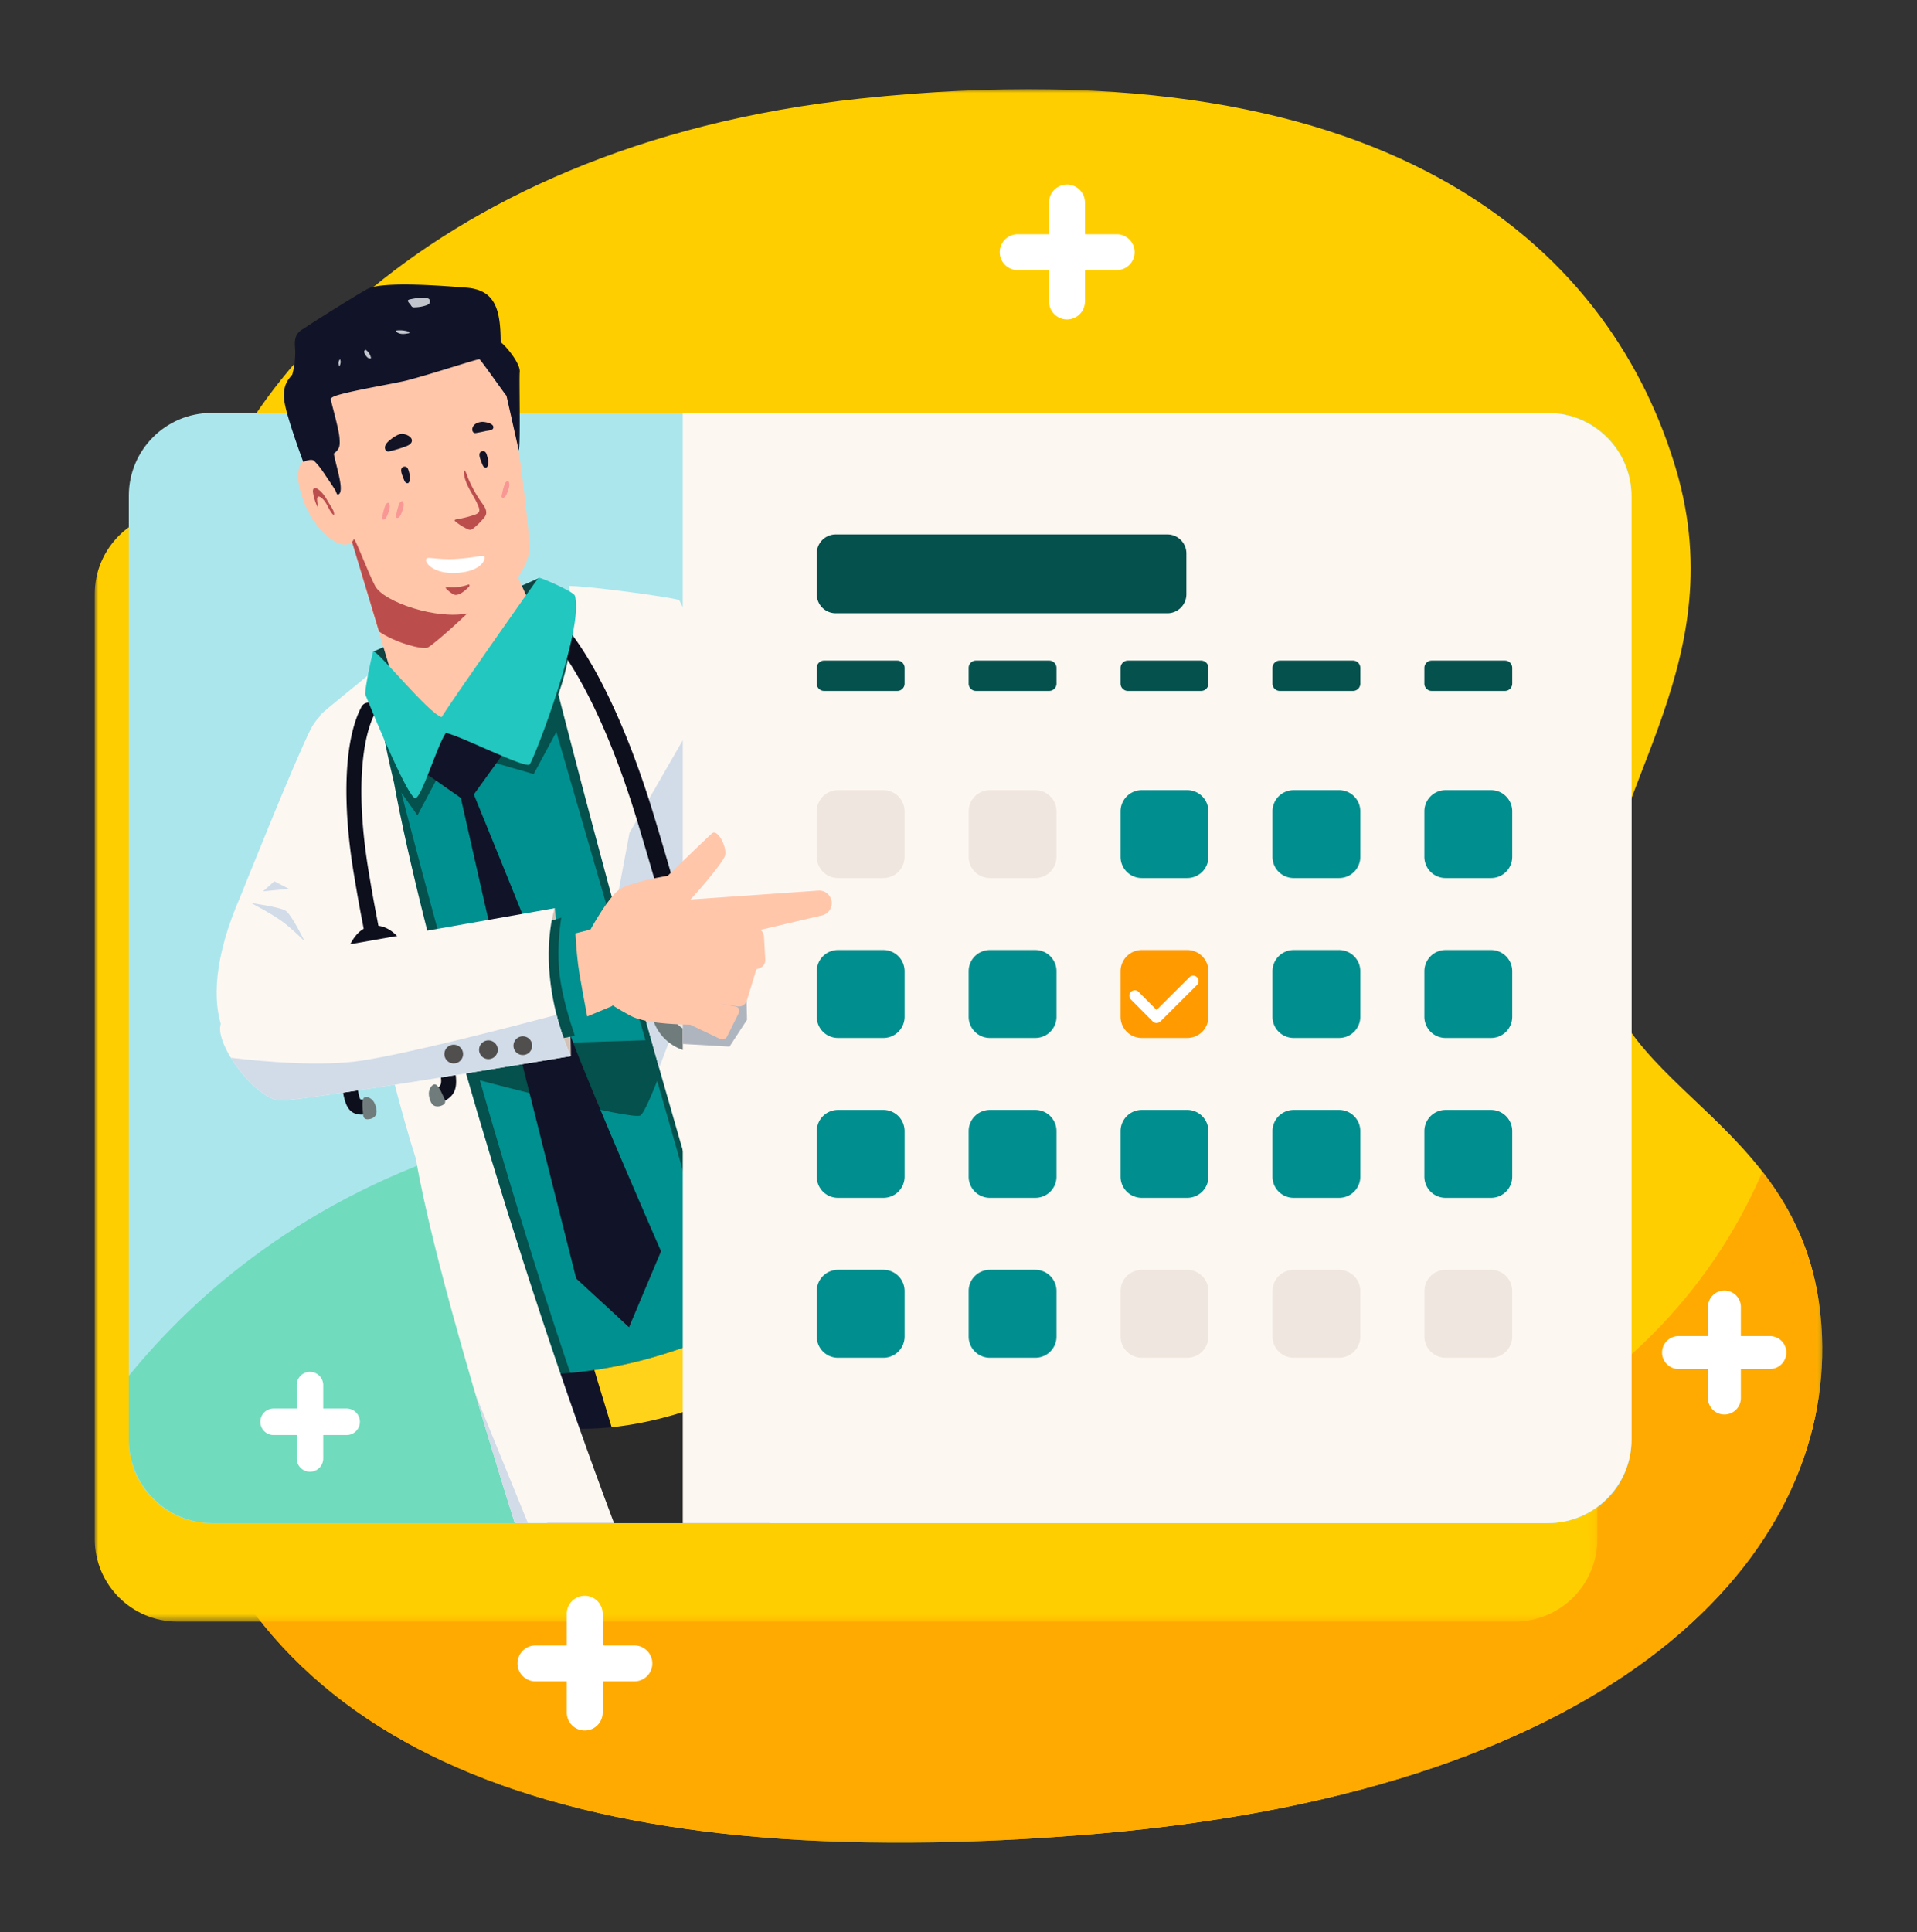 <svg width="260" height="262" viewBox="0 0 260 262" xmlns="http://www.w3.org/2000/svg" xmlns:xlink="http://www.w3.org/1999/xlink">
    <rect x="0" y="0" width="260" height="262" fill="#333333" stroke="none"/>
    <defs>
        <path id="a" d="M0 0h225.455v237.775H0z"/>
        <path id="c" d="M0 0h225.455v90.99H0z"/>
        <path id="e" d="M0 0h203.807v150.539H0z"/>
    </defs>
    <g fill="none" fill-rule="evenodd">
        <g transform="translate(21.696 12.093)">
            <mask id="b" fill="#fff">
                <use xlink:href="#a"/>
            </mask>
            <path d="M28.37 126.524c-1.1 23.547-37.65 17.574-26.125 58.495 11.524 40.922 53.665 57.642 124.96 51.533 71.295-6.11 99.352-37.996 98.217-67.414-1.134-29.42-28.927-32.791-30.137-52.591-1.211-19.8 18.55-37.427 10.307-65.11-8.335-27.996-36.321-58.033-110.64-50.163C34.81 7.644 5.362 44.31 4.084 67.54 2.1 103.574 29.383 104.852 28.37 126.524" fill="#FFCE00" mask="url(#b)"/>
        </g>
        <g transform="translate(21.696 158.877)">
            <mask id="d" fill="#fff">
                <use xlink:href="#c"/>
            </mask>
            <path d="M127.205 89.768c71.295-6.11 99.352-37.996 98.217-67.415C225.043 12.52 221.684 5.6 217.336 0 187.351 69.494 71.092 49.338 59.33 44.195 38.565 35.117 23.854 19.762 12.399.996 3.77 7.766-3.96 16.206 2.244 38.235 13.77 79.157 55.91 95.877 127.205 89.768" fill="#FA0" mask="url(#d)"/>
        </g>
        <g transform="translate(12.849 69.351)">
            <mask id="f" fill="#fff">
                <use xlink:href="#e"/>
            </mask>
            <path d="M192.59 150.539H11.216C5.022 150.539 0 145.516 0 139.322V11.217C0 5.022 5.022 0 11.217 0h181.372c6.195 0 11.218 5.022 11.218 11.217v128.105c0 6.194-5.023 11.217-11.218 11.217" fill="#FFCE00" mask="url(#f)"/>
        </g>
        <path d="M210.061 206.534H28.69c-6.195 0-11.217-5.022-11.217-11.217V67.213c0-6.195 5.022-11.217 11.217-11.217H210.06c6.195 0 11.217 5.022 11.217 11.217v128.104c0 6.195-5.022 11.217-11.217 11.217" fill="#ABE6ED"/>
        <path d="M146.787 148.108s-37.077-6.701-82.193 7.147c-23.166 7.11-38.085 20.226-47.122 31.306v8.603c0 6.28 5.09 11.37 11.37 11.37h176.746l-58.801-58.426z" fill="#71DBBD"/>
        <path d="M51.956 96.95c6.326 3.839 8.828 8.339 7.147 15.498-1.595 6.786-17.523 29.43-22.33 31.215-4.81 1.785-11.432-5.513-4.174-22.08 0 0 7.392-18.49 9.55-22.728 1.211-2.378 4.38-5.198 9.807-1.904" fill="#FDF7F2"/>
        <path d="m54.58 111.977-3.861 15.69c3.511-5.141 6.59-10.346 7.875-13.646l-4.014-2.044zM34.064 122.46s2.836 1.465 4.263 2.527 2.995 2.662 2.995 2.662-1.767-3.624-2.565-4.144c-.8-.52-4.693-1.046-4.693-1.046M35.684 120.865l3.476-.342-1.957-1.024z" fill="#D1DCE8"/>
        <path d="M44.637 100.623c5.808-4.748 33.51-17.16 40.338-18.452 1.688 9.825 18.98 68.632 41.816 104.277-6.311 7.018-7.529 8.377-16.232 12.302-10.508 4.74-21.716 6.491-33.011 5.611-16.205-46.515-33.128-100.124-32.911-103.738" fill="#00908F"/>
        <path d="M77.548 204.361C61.342 157.846 44.42 104.237 44.637 100.623c5.808-4.749 29.964-17.595 36.792-18.887.79 1.506-1.002 8.268-1.002 8.268l-8.047 14.959-11.078-3.199-4.687 8.797-2.184-3.077s16.537 64.873 29.724 97.224c-3.058.29-3.43.005-6.607-.347" fill="#04514D"/>
        <path d="M74.904 97.341s17.938 61.794 19.061 66.254c2.683 10.644 1.895 20.262 1.895 20.262l7.676-3.532-20.923-80.001-4.989-7.798-2.72 4.815z" fill="#04514D"/>
        <path d="M91.229 140.934s-3.34 9.514-4.339 10.303c-1 .788-22.389-4.894-22.389-4.894l-1.727-4.496 28.455-.913z" fill="#04514D"/>
        <path d="M88.792 187.99c-6.048 1.987-19.748 2.342-19.748 2.342l5.184 16.202h30.077c8.722-4.278 16.045-8.836 22.09-13.543l-7.352-17.885S94.841 186 88.793 187.989" fill="#2B2B2B"/>
        <path d="M119.044 175.106s-11.241 5.06-20.316 8.913l6.94 19.838a13.8 13.8 0 0 1 .485 1.757c7.916-4.01 14.628-8.252 20.243-12.623l-7.352-17.885z" fill="#111110"/>
        <path d="M115.547 172.42s-14.517 7.928-26.22 11.404c-11.703 3.475-19.403 2.371-19.403 2.371l2.356 6.747s7.361 2.464 19.673-1.256c12.313-3.72 26.53-13.276 26.53-13.276l-2.936-5.99z" fill="#111428"/>
        <path d="m93.315 182.513 2.482 7.854c-1.29.49-2.577.937-3.843 1.32-3.393 1.024-6.407 1.578-8.997 1.845l-2.353-7.754a63.783 63.783 0 0 0 8.724-1.955c1.301-.386 2.64-.83 3.987-1.31" fill="#FFD31A"/>
        <path fill="#0F4341" d="M73.076 78.393 50.64 88.352l4.456 9.095 12.941-5.05 7.523-10.908z"/>
        <path d="M53.43 106.099c-1.427-5.871-1.807-8.937-2.986-14.962-2.269 1.9-5.97 4.844-7.011 5.803 1.752 16.551 9.28 48.837 12.973 60.204 2.176 12.738 8.948 35.205 13.407 49.39h13.464C69.578 170.136 57.173 126.804 53.43 106.1" fill="#FDF7F2"/>
        <path d="M64.486 189.055a988.965 988.965 0 0 0 5.327 17.48H71.6l-7.114-17.48z" fill="#D1DCE8"/>
        <path d="M135.8 184.53c-6.417-13.048-18.269-36.924-25.66-49.504-6.275-26.885-15.203-48.29-18.013-53.65-.883-.37-12.31-1.935-14.97-1.92 1.585 6.956-1.432 14.686-1.432 14.686s19.392 76.244 32.591 110.356c11.875-6.253 20.906-13.04 27.484-19.968" fill="#FDF7F2"/>
        <path d="M135.8 184.53c-4.321-8.784-11.105-22.477-17.332-34.327 2.216 9.349 11.204 33.771 11.623 38.611.032.363.002.771-.072 1.21a80.228 80.228 0 0 0 5.78-5.494M83.435 123.307l1.94-10.374 11.059-19.206 1.29.717c3.425 8.926 7.65 21.412 11.241 35.732l-7.1-18.099-12.47 32.725a2029.591 2029.591 0 0 1-5.96-21.495" fill="#D1DCE8"/>
        <path d="M55.921 100.494c-.352-.606-9.434-31.186-9.434-31.186l7.605-2.797 6.636-2.69 3.842.867 1.144 3.607 9.173 20.184-5.158 12.383-8.302-1.971-5.506 1.603z" fill="#FFC6AA"/>
        <path d="m46.487 69.308 7.605-2.797 6.636-2.69 3.842.867 1.144 3.607 3.617 7.849c-2.1 4.069-10.654 11.414-11.336 11.673-.777.295-4.426-.678-6.588-2.183-2.625-8.726-4.92-16.326-4.92-16.326" fill="#BC4D4D"/>
        <path d="M69.592 56.052 67.33 47.67l-12.061 1.682-11.7 3.408.331 9.213c-.118-.075-4.565-1.022-3.222 4.37 1.464 5.875 6.238 9.053 7.34 6.732.496.718 1.969 4.72 2.864 6.388 1.185 2.208 8.426 4.597 12.575 3.694 4.154-.876 8.058-5.418 8.314-8.46.217-2.576-2.102-18.76-2.179-18.644" fill="#FFC6AA"/>
        <path d="M70.355 61.064c.263-.578.04-9.888.13-10.605.142-1.122-1.89-3.597-2.58-4.049-.012-4.52-.765-7.115-4.706-7.403-2.19-.16-11.328-.973-13.426.211-2.098 1.185-7.475 4.58-8.216 5.1-.74.52-1.72.762-1.547 2.75a10.85 10.85 0 0 1-.373 3.735c-.456.57-1.344 1.368-1.079 3.508.266 2.14 2.573 8.323 2.573 8.323s1.103-.497 1.468-.14c.821.808 1.158 1.414 1.812 2.365.362.529.72 1.061 1.06 1.607.08.13.224.65.361.61 1-.287-.241-3.765-.558-5.56.787-.65.844-.96.78-2.05-.08-1.359-1.27-5.276-1.183-5.405.105-.155.281-.235.45-.307 1.542-.656 8.308-1.755 9.925-2.182 3.854-1.016 9.618-2.957 9.789-2.853.233.143 3.349 4.618 3.655 4.942l1.665 7.403z" fill="#111428"/>
        <path d="M65.818 61.292c.119.113.175.278.224.437.144.472.254.988.1 1.443-.029.083-.069.167-.14.214-.114.075-.278.026-.382-.074-.104-.1-.162-.24-.215-.377-.14-.361-.47-1.055-.36-1.443.086-.309.526-.438.773-.2M55.2 63.393c.117.114.174.28.223.438.144.472.254.988.1 1.442-.028.084-.069.167-.14.215-.115.074-.278.026-.382-.074-.104-.1-.162-.24-.215-.377-.14-.36-.47-1.055-.36-1.444.086-.307.525-.437.773-.2" fill="#121326"/>
        <path d="M55.845 59.873c-.083.348-.483.54-.844.674-.68.252-1.379.464-2.089.634-.126.03-.26.059-.384.022a.458.458 0 0 1-.294-.326c-.12-.429.22-.85.581-1.146.42-.345 1.182-.935 1.785-.889.54.041 1.39.427 1.245 1.03" fill="#121425"/>
        <path d="M64.608 58.71a.586.586 0 0 1-.262.005c-.228-.063-.324-.358-.287-.585.047-.287.236-.528.477-.679.24-.151.528-.218.818-.242.363-.03 1.824.213 1.523.893-.117.267-.744.293-.996.35a27.87 27.87 0 0 1-1.273.258" fill="#141425"/>
        <path d="M65.36 68.199c.164.23.335.46.452.72.117.26.177.56.103.827-.056.2-.182.364-.31.518-.421.509-.891.97-1.4 1.375-.103.081-.211.163-.339.188-.179.037-.365-.04-.538-.122a7.514 7.514 0 0 1-1.582-1.019c-.03-.025-.06-.053-.07-.091-.027-.096.087-.15.176-.163.857-.139 1.701-.35 2.521-.631.267-.091.565-.23.628-.527.037-.176-.021-.365-.087-.538-.52-1.381-1.53-2.552-1.894-3.98-.07-.278-.116-.568-.072-.844.008-.045.02-.093.054-.12.094-.07.421.89.477 1.023a17.452 17.452 0 0 0 1.88 3.384" fill="#BC4D4D"/>
        <path d="M57.855 40.415c.158.028.335.083.42.244.089.164.041.38-.068.51-.108.13-.264.192-.417.243a5.095 5.095 0 0 1-1.638.263.467.467 0 0 1-.203-.033c-.16-.076-.232-.293-.36-.431-.515-.554-.217-.575.28-.671.654-.126 1.309-.244 1.986-.125M53.786 44.813a3.849 3.849 0 0 1 1.573.14c.088.025.2.13.141.202-.017.02-.043.027-.069.032-.592.123-1.291.21-1.758-.282M49.52 47.395c.41.22.726.685.803 1.184-.154.07-.344.009-.487-.111-.143-.12-.247-.289-.34-.46a.705.705 0 0 1-.108-.308c-.003-.108.06-.22.156-.22M46.206 49.01c0 .24-.063.473-.18.661-.196-.306-.144-.765.11-.962" fill="#C2C5CC"/>
        <path d="M44.567 68.151c-.407-.716-.846-1.464-1.538-1.873-.125-.075-.278-.137-.408-.077-.194.09-.2.374-.166.596.117.76.365 1.5.728 2.175a6.664 6.664 0 0 1-.175-1.223c-.007-.154.01-.342.145-.402.097-.043.21.008.301.065.924.576 1.06 1.815 1.824 2.457.18-.486-.48-1.311-.711-1.718" fill="#BC4D4D"/>
        <path d="M51.823 70.171a.336.336 0 0 0-.005.154c.029.105.14.142.225.126.209-.038.347-.263.45-.484.132-.284.239-.588.318-.905.038-.156.071-.32.05-.486-.082-.678-.467-.343-.597-.034-.206.488-.333 1.09-.44 1.63M53.708 69.949a.336.336 0 0 0-.005.154c.029.105.14.142.224.126.21-.038.348-.263.45-.485.133-.284.24-.588.32-.904.038-.156.07-.32.05-.486-.083-.679-.468-.344-.598-.034-.206.487-.333 1.089-.44 1.629M68.039 67.218a.336.336 0 0 0-.006.154c.03.105.14.142.225.127.21-.039.347-.264.45-.485.132-.284.239-.588.318-.905.039-.155.072-.319.051-.486-.083-.678-.467-.343-.598-.033-.206.487-.333 1.088-.44 1.628" fill="#F99795"/>
        <path d="M57.772 75.945c.014.66 1.465 2.019 4.551 1.713 3.086-.307 3.513-1.855 3.407-2.163-.105-.308-1.295.125-3.714.284-3.071.202-4.257-.493-4.244.166" fill="#FFF"/>
        <path d="M63.492 79.278c.03-.01.062-.022.094-.017.07.014.104.107.085.18a.399.399 0 0 1-.125.176c-.392.38-.8.762-1.299.959-.193.076-.404.123-.605.072a1.207 1.207 0 0 1-.381-.198 5.749 5.749 0 0 1-.672-.547c-.31-.293-.008-.302.227-.284a6.317 6.317 0 0 0 2.676-.341" fill="#BC4D4D"/>
        <path d="M88.397 137.604a6.41 6.41 0 1 0 12.513-2.783 6.41 6.41 0 0 0-12.513 2.783" fill="#707C7B"/>
        <path d="M94.81 137.12a.502.502 0 0 0 .037-.01c.633-.165.992-.919.802-1.682-.027-.106-2.695-10.754-6.97-24.864-4.1-13.527-9.452-23.998-14.32-28.012-.561-.463-1.3-.329-1.649.3-.349.63-.177 1.515.385 1.979 3.42 2.82 8.718 11.261 13.335 26.498 4.249 14.022 6.898 24.595 6.925 24.7.187.748.833 1.23 1.455 1.09" fill="#0E0F1C"/>
        <path d="M90.927 137.041a3.817 3.817 0 1 0 7.452-1.656 3.817 3.817 0 0 0-7.452 1.656" fill="#DCEAE9"/>
        <path d="M50.704 127.352c.513-.134.84-.644.74-1.174l-.305-1.607c-.454-2.382-.576-3.022-1.125-6.305-1.88-11.244-.81-18.467.82-21.476a1.021 1.021 0 0 0-.41-1.382 1.015 1.015 0 0 0-1.379.408c-2.32 4.284-2.707 12.801-1.037 22.784.552 3.305.675 3.95 1.132 6.35l.305 1.606a1.02 1.02 0 0 0 1.19.812l.07-.016" fill="#0E0F1C"/>
        <path d="M60.08 149.38c.09-.023.177-.059.261-.108 1.46-.865 1.992-1.905 1.057-5.474-3.688-14.077-7.603-17.184-8.715-17.8-.908-.504-1.821-.618-2.717-.335-6.021 1.89-3.67 20.789-3.646 20.98.324 2.52.579 4.512 2.752 4.49a1.016 1.016 0 0 0 1.006-1.03 1.02 1.02 0 0 0-1.03-1.008c-.113 0-.154-.014-.154-.014-.24-.237-.461-1.96-.555-2.695-.657-5.114-.943-17.78 2.238-18.778.222-.068.58-.128 1.122.172 3.14 1.742 6.337 11.211 7.731 16.532.71 2.71.359 2.918-.126 3.205a1.018 1.018 0 0 0 .776 1.864" fill="#0E0F1C"/>
        <path d="M49.243 151.069c.013.218.048.462.22.596.127.1.3.113.46.104.443-.024.915-.234 1.083-.645.095-.232.08-.495.04-.742-.07-.435-.221-.869-.517-1.194-.278-.306-.955-.676-1.215-.273-.28.435-.103 1.654-.071 2.154M60.249 148.926c.094.197.184.427.1.628-.063.148-.206.245-.35.316-.398.195-.913.244-1.261-.032-.197-.157-.312-.393-.399-.63-.151-.412-.233-.864-.134-1.292.092-.402.5-1.057.925-.833.458.242.901 1.391 1.119 1.843" fill="#707C7B"/>
        <path d="m68.227 102.23-7.853-3.775-2.976 6.177 5.105 3.573s6.077 27.05 7.946 34.552c1.868 7.502 7.7 30.61 7.7 30.61l7.164 6.61 4.343-10.305s-8.837-20.154-12.29-29.256c-3.453-9.103-13.102-32.687-13.102-32.687l3.963-5.499z" fill="#111428"/>
        <path d="M50.617 88.293c.764.077 7.488 8.426 9.281 8.95.934-1.62 12.655-18.325 13.154-18.909.057-.133 4.548 1.782 4.91 2.41 1.348 4.335-5.514 22.251-6.134 22.91-.581.617-9.256-3.84-11.356-4.276-1.215 1.767-3.313 8.897-4.16 8.853-.903-.046-4.99-9.634-6.782-14.098-.014-.944.786-4.77 1.087-5.84" fill="#22C7BF"/>
        <path d="M209.908 55.996H92.603v150.538h117.305c6.28 0 11.37-5.09 11.37-11.37V67.366c0-6.28-5.09-11.37-11.37-11.37" fill="#FDF7F2"/>
        <path fill="#AFB5BF" d="M92.603 124.017v17.538l6.342.366 2.374-3.639-.343-15.283z"/>
        <path d="M121.699 93.689h-9.931a.992.992 0 0 1-.992-.992v-2.13c0-.548.444-.992.992-.992h9.93c.549 0 .993.444.993.992v2.13a.992.992 0 0 1-.992.992M158.33 83.155h-44.977a2.577 2.577 0 0 1-2.577-2.578v-5.53a2.577 2.577 0 0 1 2.577-2.578h44.977a2.577 2.577 0 0 1 2.578 2.578v5.53a2.577 2.577 0 0 1-2.578 2.578M142.301 93.689h-9.93a.992.992 0 0 1-.993-.992v-2.13c0-.548.445-.992.993-.992h9.93c.548 0 .992.444.992.992v2.13a.992.992 0 0 1-.992.992M162.904 93.689h-9.931a.992.992 0 0 1-.992-.992v-2.13c0-.548.445-.992.992-.992h9.931c.548 0 .992.444.992.992v2.13a.992.992 0 0 1-.992.992M183.506 93.689h-9.93a.992.992 0 0 1-.992-.992v-2.13c0-.548.444-.992.992-.992h9.93c.548 0 .993.444.993.992v2.13a.992.992 0 0 1-.993.992M204.11 93.689h-9.932a.992.992 0 0 1-.992-.992v-2.13c0-.548.445-.992.992-.992h9.931c.548 0 .992.444.992.992v2.13a.992.992 0 0 1-.992.992" fill="#04514D"/>
        <path d="M119.817 119.063h-6.167a2.875 2.875 0 0 1-2.874-2.874v-6.174a2.874 2.874 0 0 1 2.874-2.874h6.167a2.874 2.874 0 0 1 2.874 2.874v6.174a2.875 2.875 0 0 1-2.874 2.874M140.42 119.063h-6.168a2.875 2.875 0 0 1-2.874-2.874v-6.174a2.874 2.874 0 0 1 2.874-2.874h6.167a2.874 2.874 0 0 1 2.874 2.874v6.174a2.874 2.874 0 0 1-2.874 2.874" fill="#EFE6DF"/>
        <path d="M161.022 119.063h-6.167a2.875 2.875 0 0 1-2.874-2.874v-6.174a2.874 2.874 0 0 1 2.874-2.874h6.167a2.874 2.874 0 0 1 2.874 2.874v6.174a2.874 2.874 0 0 1-2.874 2.874M181.624 119.063h-6.166a2.875 2.875 0 0 1-2.874-2.874v-6.174a2.874 2.874 0 0 1 2.874-2.874h6.166a2.874 2.874 0 0 1 2.874 2.874v6.174a2.874 2.874 0 0 1-2.874 2.874M202.227 119.063h-6.167a2.875 2.875 0 0 1-2.874-2.874v-6.174a2.874 2.874 0 0 1 2.874-2.874h6.167a2.874 2.874 0 0 1 2.874 2.874v6.174a2.874 2.874 0 0 1-2.874 2.874M119.817 140.745h-6.167a2.875 2.875 0 0 1-2.874-2.874v-6.174a2.874 2.874 0 0 1 2.874-2.874h6.167a2.874 2.874 0 0 1 2.874 2.874v6.174a2.875 2.875 0 0 1-2.874 2.874M140.42 140.745h-6.168a2.875 2.875 0 0 1-2.874-2.874v-6.174a2.874 2.874 0 0 1 2.874-2.874h6.167a2.874 2.874 0 0 1 2.874 2.874v6.174a2.874 2.874 0 0 1-2.874 2.874" fill="#008F8E"/>
        <path d="M161.022 140.745h-6.167a2.875 2.875 0 0 1-2.874-2.874v-6.174a2.874 2.874 0 0 1 2.874-2.874h6.167a2.874 2.874 0 0 1 2.874 2.874v6.174a2.874 2.874 0 0 1-2.874 2.874" fill="#FF9A00"/>
        <path d="M181.624 140.745h-6.166a2.875 2.875 0 0 1-2.874-2.874v-6.174a2.874 2.874 0 0 1 2.874-2.874h6.166a2.874 2.874 0 0 1 2.874 2.874v6.174a2.874 2.874 0 0 1-2.874 2.874M202.227 140.745h-6.167a2.875 2.875 0 0 1-2.874-2.874v-6.174a2.874 2.874 0 0 1 2.874-2.874h6.167a2.874 2.874 0 0 1 2.874 2.874v6.174a2.874 2.874 0 0 1-2.874 2.874M119.817 162.427h-6.167a2.875 2.875 0 0 1-2.874-2.874v-6.175a2.874 2.874 0 0 1 2.874-2.874h6.167a2.874 2.874 0 0 1 2.874 2.874v6.175a2.875 2.875 0 0 1-2.874 2.874M140.42 162.427h-6.168a2.875 2.875 0 0 1-2.874-2.874v-6.175a2.874 2.874 0 0 1 2.874-2.874h6.167a2.874 2.874 0 0 1 2.874 2.874v6.175a2.874 2.874 0 0 1-2.874 2.874M161.022 162.427h-6.167a2.875 2.875 0 0 1-2.874-2.874v-6.175a2.874 2.874 0 0 1 2.874-2.874h6.167a2.874 2.874 0 0 1 2.874 2.874v6.175a2.874 2.874 0 0 1-2.874 2.874M181.624 162.427h-6.166a2.875 2.875 0 0 1-2.874-2.874v-6.175a2.874 2.874 0 0 1 2.874-2.874h6.166a2.874 2.874 0 0 1 2.874 2.874v6.175a2.874 2.874 0 0 1-2.874 2.874M202.227 162.427h-6.167a2.875 2.875 0 0 1-2.874-2.874v-6.175a2.874 2.874 0 0 1 2.874-2.874h6.167a2.874 2.874 0 0 1 2.874 2.874v6.175a2.874 2.874 0 0 1-2.874 2.874M119.817 184.109h-6.167a2.875 2.875 0 0 1-2.874-2.874v-6.175a2.874 2.874 0 0 1 2.874-2.874h6.167a2.874 2.874 0 0 1 2.874 2.874v6.175a2.875 2.875 0 0 1-2.874 2.874M140.42 184.109h-6.168a2.875 2.875 0 0 1-2.874-2.874v-6.175a2.874 2.874 0 0 1 2.874-2.874h6.167a2.874 2.874 0 0 1 2.874 2.874v6.175a2.874 2.874 0 0 1-2.874 2.874" fill="#008F8E"/>
        <path d="M161.022 184.109h-6.167a2.875 2.875 0 0 1-2.874-2.874v-6.175a2.874 2.874 0 0 1 2.874-2.874h6.167a2.874 2.874 0 0 1 2.874 2.874v6.175a2.874 2.874 0 0 1-2.874 2.874M181.624 184.109h-6.166a2.875 2.875 0 0 1-2.874-2.874v-6.175a2.874 2.874 0 0 1 2.874-2.874h6.166a2.874 2.874 0 0 1 2.874 2.874v6.175a2.874 2.874 0 0 1-2.874 2.874M202.227 184.109h-6.167a2.875 2.875 0 0 1-2.874-2.874v-6.175a2.874 2.874 0 0 1 2.874-2.874h6.167a2.874 2.874 0 0 1 2.874 2.874v6.175a2.874 2.874 0 0 1-2.874 2.874" fill="#EFE6DF"/>
        <path d="M156.862 138.718a.726.726 0 0 1-.517-.215l-2.983-2.994a.733.733 0 0 1 1.038-1.033l2.466 2.475 4.45-4.434a.732.732 0 1 1 1.034 1.038l-4.97 4.95a.729.729 0 0 1-.518.213" fill="#FFF"/>
        <path fill="#FFC6AA" d="m77.005 126.824 4.172-1.057 1.872 10.643-4.345 1.811z"/>
        <path d="M75.24 123.15s.615 5.462 1.417 9.88c.801 4.417.77 10.178.77 10.178s-2.784-4.042-3.945-9.5c-1.161-5.456 1.757-10.557 1.757-10.557" fill="#D1C1B6"/>
        <path d="m72.213 125.65 5.706-1.776s.125 4.936.668 8.158c.544 3.222 1.486 8.03 1.486 8.03l-7.375 1.371-.485-15.783z" fill="#00908F"/>
        <path d="m76.12 124.434-3.907 1.216.484 15.784 5.268-.98c-.706-2.06-1.67-5.219-2.037-8.039-.406-3.132-.071-6.26.193-7.981" fill="#04514D"/>
        <path d="m42.476 128.92 32.763-5.77s-1.378 3.974-.554 10.3c.737 5.667 2.741 9.758 2.741 9.758s-36.076 6.042-39.34 6.027c-3.263-.017-8.934-7.492-8.17-10.313.765-2.82 2.938-5.85 2.938-5.85l9.622-4.151z" fill="#FDF7F2"/>
        <path d="M75.487 137.61c-6.69 1.775-20.243 5.276-26.497 6.215-5.322.798-12.826.18-17.677-.392 1.763 2.876 4.737 5.792 6.774 5.802 3.263.015 39.339-6.027 39.339-6.027s-1.075-2.196-1.94-5.598" fill="#D1DCE8"/>
        <path d="M112.783 122.169a1.706 1.706 0 0 0-1.798-1.406l-17.356 1.213.045-.046c.889-.886 4.158-4.718 4.618-5.788.46-1.07-.94-3.796-1.704-3.153-.535.45-6.032 5.773-6.032 5.773s-5.169.82-6.668 1.95c-1.5 1.13-3.86 5.439-3.86 5.439l1.381 9.019s1.65 1.274 4.195 2.607c1.8.944 5.803 1.132 7.99 1.161l4.076 1.938a.73.73 0 0 0 .943-.334l1.596-3.2a.586.586 0 0 0-.434-.854l-2.152-.391 2.311.359a1.176 1.176 0 0 0 1.375-.808l1.28-4.216.404-.133c.507-.167.837-.653.806-1.185l-.182-3.147a1.171 1.171 0 0 0-.481-.877l8.357-1.963a1.706 1.706 0 0 0 1.29-1.958" fill="#FFC6AA"/>
        <path d="M71.695 142.785a1.268 1.268 0 1 1-1.535-2.018 1.268 1.268 0 0 1 1.535 2.018M67.01 143.354a1.268 1.268 0 1 1-1.534-2.02 1.268 1.268 0 0 1 1.535 2.02M62.326 143.923a1.268 1.268 0 1 1-1.535-2.018 1.268 1.268 0 0 1 1.535 2.018" fill="#514F4E"/>
        <path d="M47.012 190.995H43.84v-3.173a1.798 1.798 0 0 0-3.597 0v3.173H37.07a1.799 1.799 0 0 0 0 3.597h3.173v3.173a1.798 1.798 0 1 0 3.597 0v-3.174h3.172a1.798 1.798 0 0 0 0-3.596M151.45 31.76h-4.298v-4.298a2.435 2.435 0 1 0-4.87 0v4.298h-4.298a2.436 2.436 0 0 0 0 4.871h4.297v4.297a2.436 2.436 0 0 0 4.871 0v-4.297h4.298a2.435 2.435 0 1 0 0-4.872M86.04 223.12h-4.298v-4.298a2.435 2.435 0 1 0-4.871 0v4.298h-4.298a2.436 2.436 0 0 0 0 4.871h4.298v4.298a2.436 2.436 0 0 0 4.87 0v-4.298h4.298a2.435 2.435 0 1 0 0-4.871M240.046 181.17h-3.938v-3.938a2.232 2.232 0 1 0-4.465 0v3.939h-3.939a2.233 2.233 0 1 0 0 4.465h3.94v3.938a2.232 2.232 0 0 0 4.464 0v-3.939h3.938a2.232 2.232 0 1 0 0-4.464" fill="#FFF"/>
    </g>
</svg>
